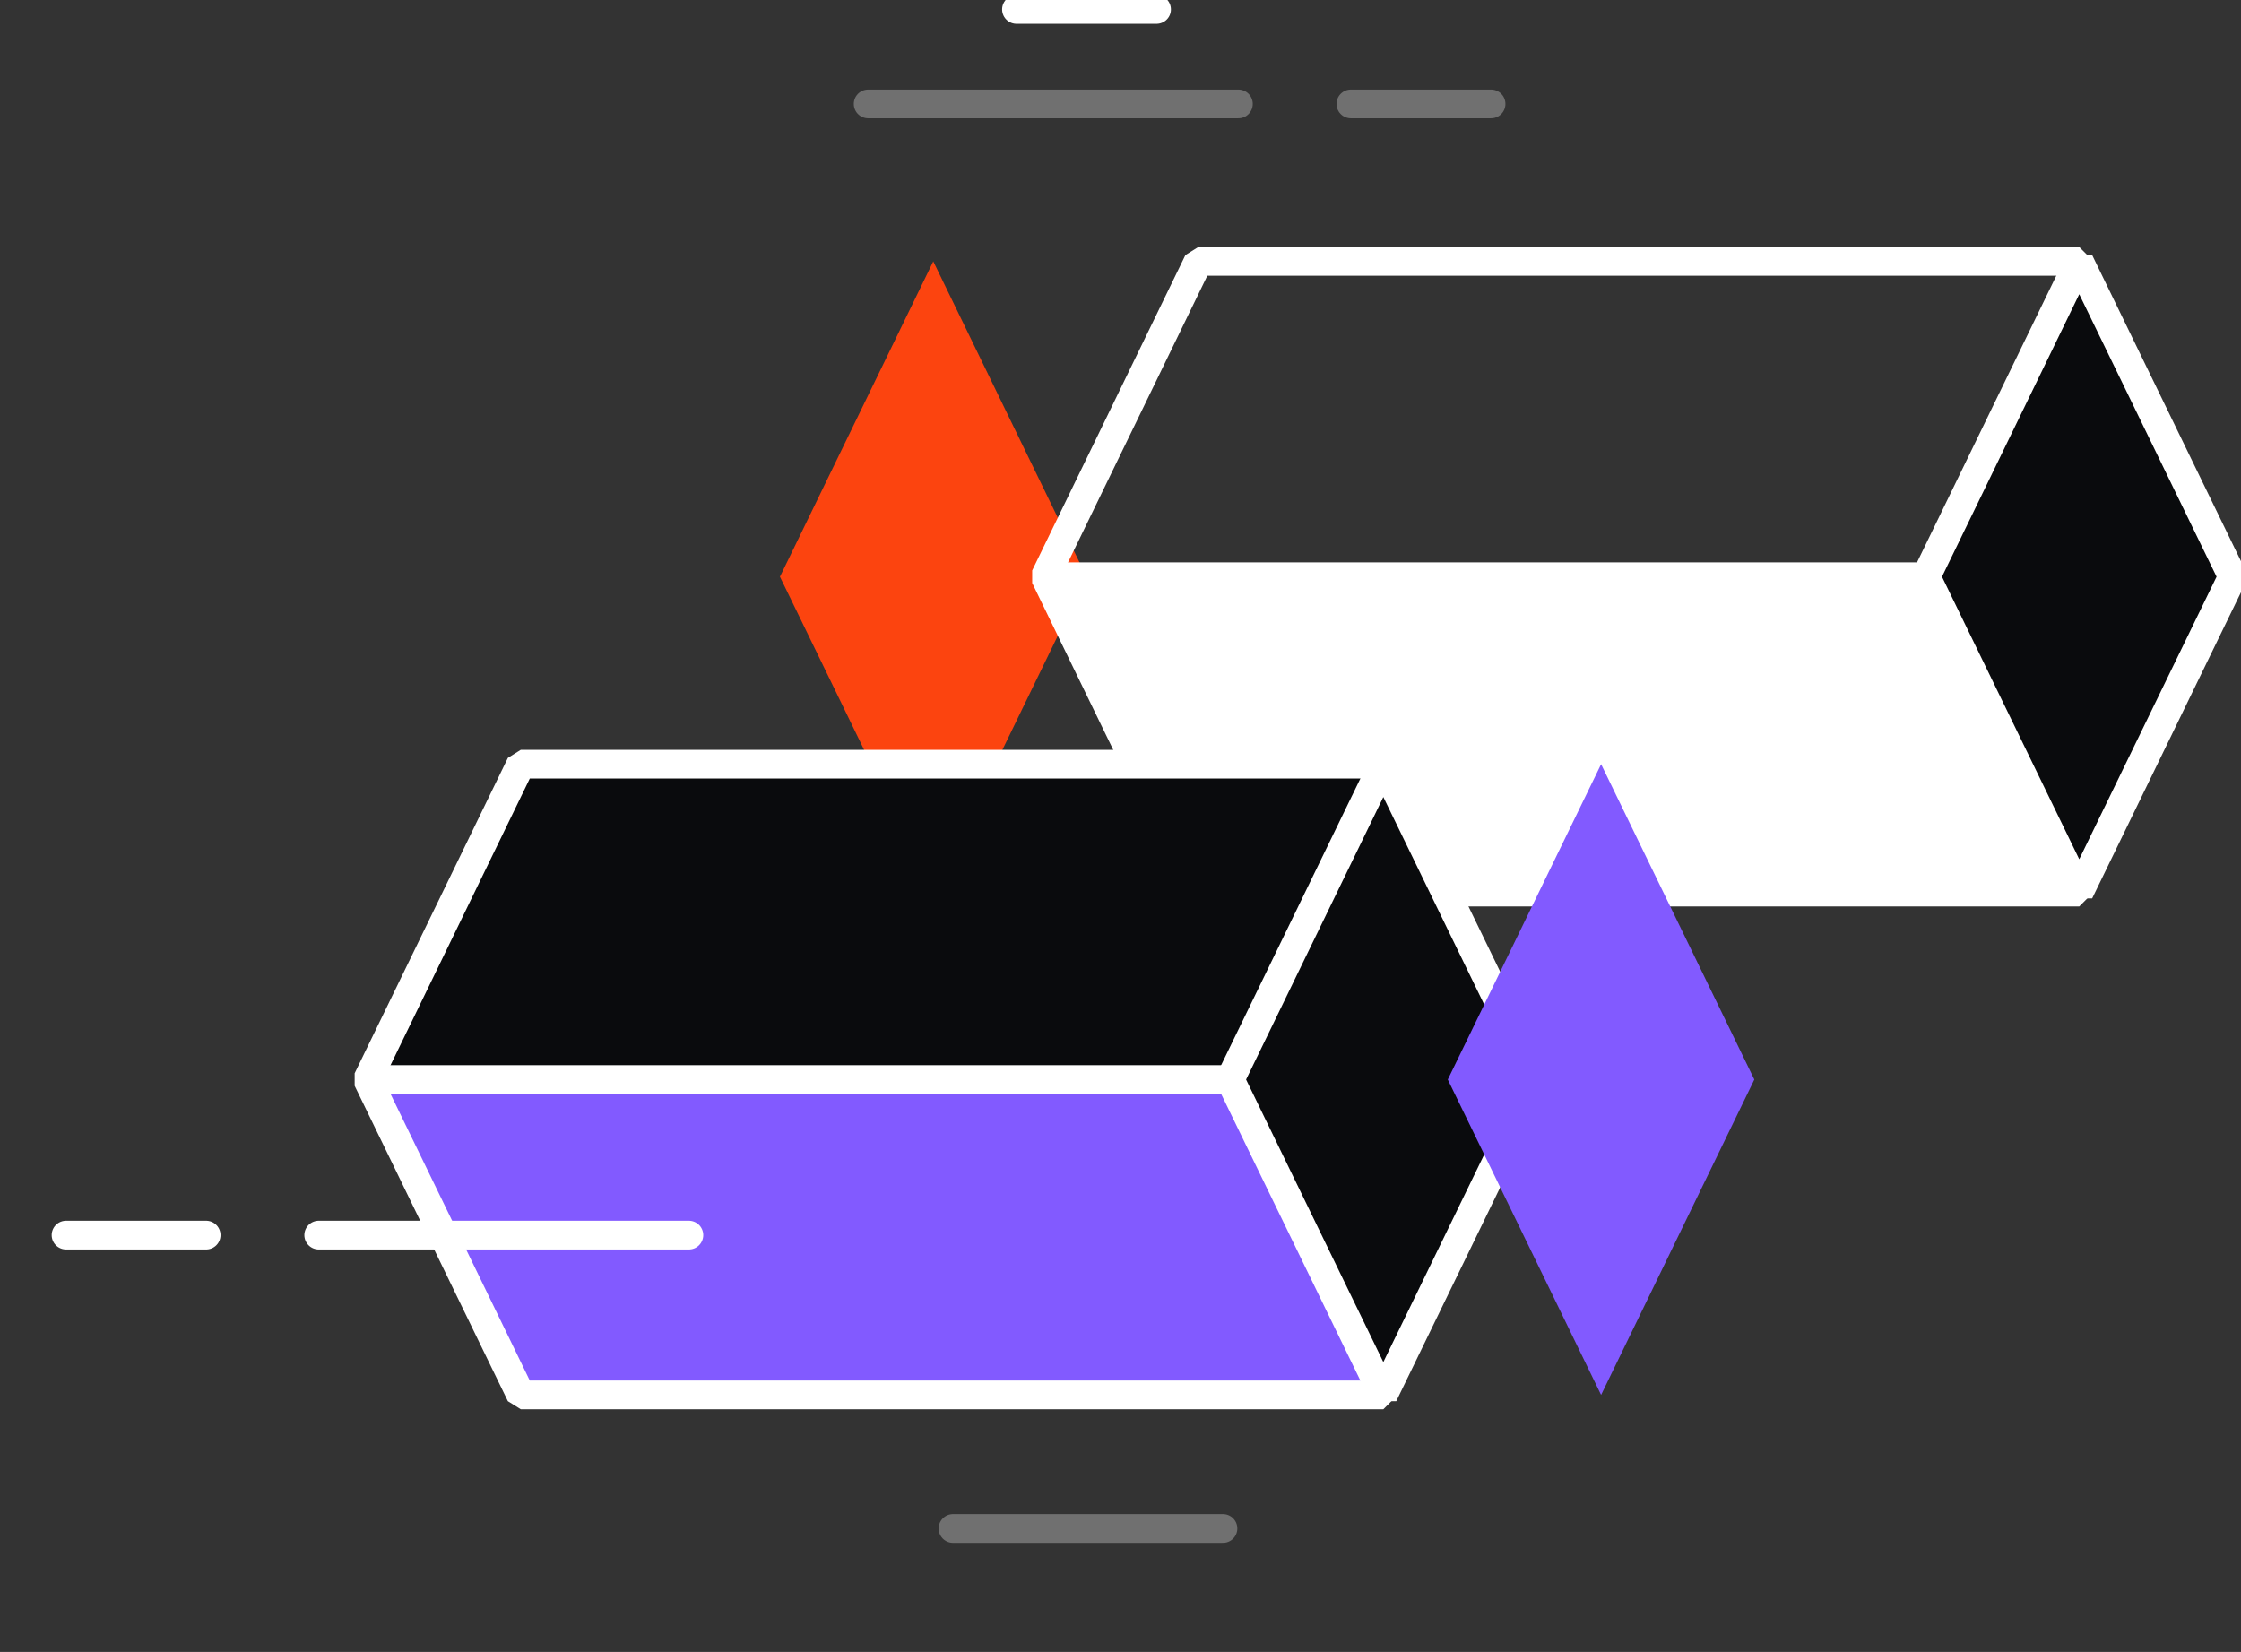 <svg width="156" height="115" viewBox="0 0 156 115" fill="none" xmlns="http://www.w3.org/2000/svg">
<rect x="0" y="0" width="156" height="115" fill="#333333" stroke="none"/>
<g clip-path="url(#clip0_1_1013)">
<path d="M64.966 62.103L54.293 40.149L64.966 18.195L75.631 40.149L64.966 62.103Z" fill="#FC440F"/>
<path d="M144.74 62.103H83.417L72.751 40.149H134.074L144.74 62.103Z" fill="white"/>
<path d="M83.417 62.103L72.751 40.149L83.417 18.195H144.74V62.103H83.417Z" stroke="white" stroke-width="2" stroke-linejoin="bevel"/>
<path d="M144.74 62.103L134.074 40.149L144.74 18.195L155.412 40.149L144.74 62.103Z" fill="#0A0B0D" stroke="white" stroke-width="2" stroke-linejoin="bevel"/>
<path d="M72.751 40.149H134.074" stroke="white" stroke-width="2" stroke-linejoin="bevel"/>
<path d="M96.296 97.106H36.254L25.588 75.152H85.631L96.296 97.106Z" fill="#825AFF"/>
<path d="M96.296 53.738H36.254L25.588 75.692H85.631L96.296 53.738Z" fill="#0A0B0D"/>
<path d="M36.254 97.106L25.588 75.152L36.254 53.198H96.296V97.106H36.254Z" stroke="white" stroke-width="2" stroke-linejoin="bevel"/>
<path d="M96.296 97.106L85.631 75.152L96.296 53.198L106.969 75.152L96.296 97.106Z" fill="#0A0B0D" stroke="white" stroke-width="2" stroke-linejoin="bevel"/>
<path d="M111.456 97.106L100.784 75.152L111.456 53.198L122.122 75.152L111.456 97.106Z" fill="#825AFF"/>
<path d="M25.588 75.152H85.631" stroke="white" stroke-width="2" stroke-linejoin="bevel"/>
<path opacity="0.3" d="M60.434 7.235H86.207" stroke="white" stroke-width="2" stroke-linecap="round" stroke-linejoin="bevel"/>
<path opacity="0.3" d="M94.038 7.235H103.796" stroke="white" stroke-width="2" stroke-linecap="round" stroke-linejoin="bevel"/>
<path d="M70.759 0.655H80.51" stroke="white" stroke-width="2" stroke-linecap="round" stroke-linejoin="bevel"/>
<path d="M47.954 85.981H22.187" stroke="white" stroke-width="2" stroke-linecap="round" stroke-linejoin="bevel"/>
<path opacity="0.3" d="M85.133 106.402H66.34" stroke="white" stroke-width="2" stroke-linecap="round" stroke-linejoin="bevel"/>
<path d="M14.35 85.981H4.598" stroke="white" stroke-width="2" stroke-linecap="round" stroke-linejoin="bevel"/>
</g>
<defs>
<clipPath id="clip0_1_1013">
<rect width="155.697" height="115" fill="white" transform="translate(0.303)"/>
</clipPath>
</defs>
</svg>
